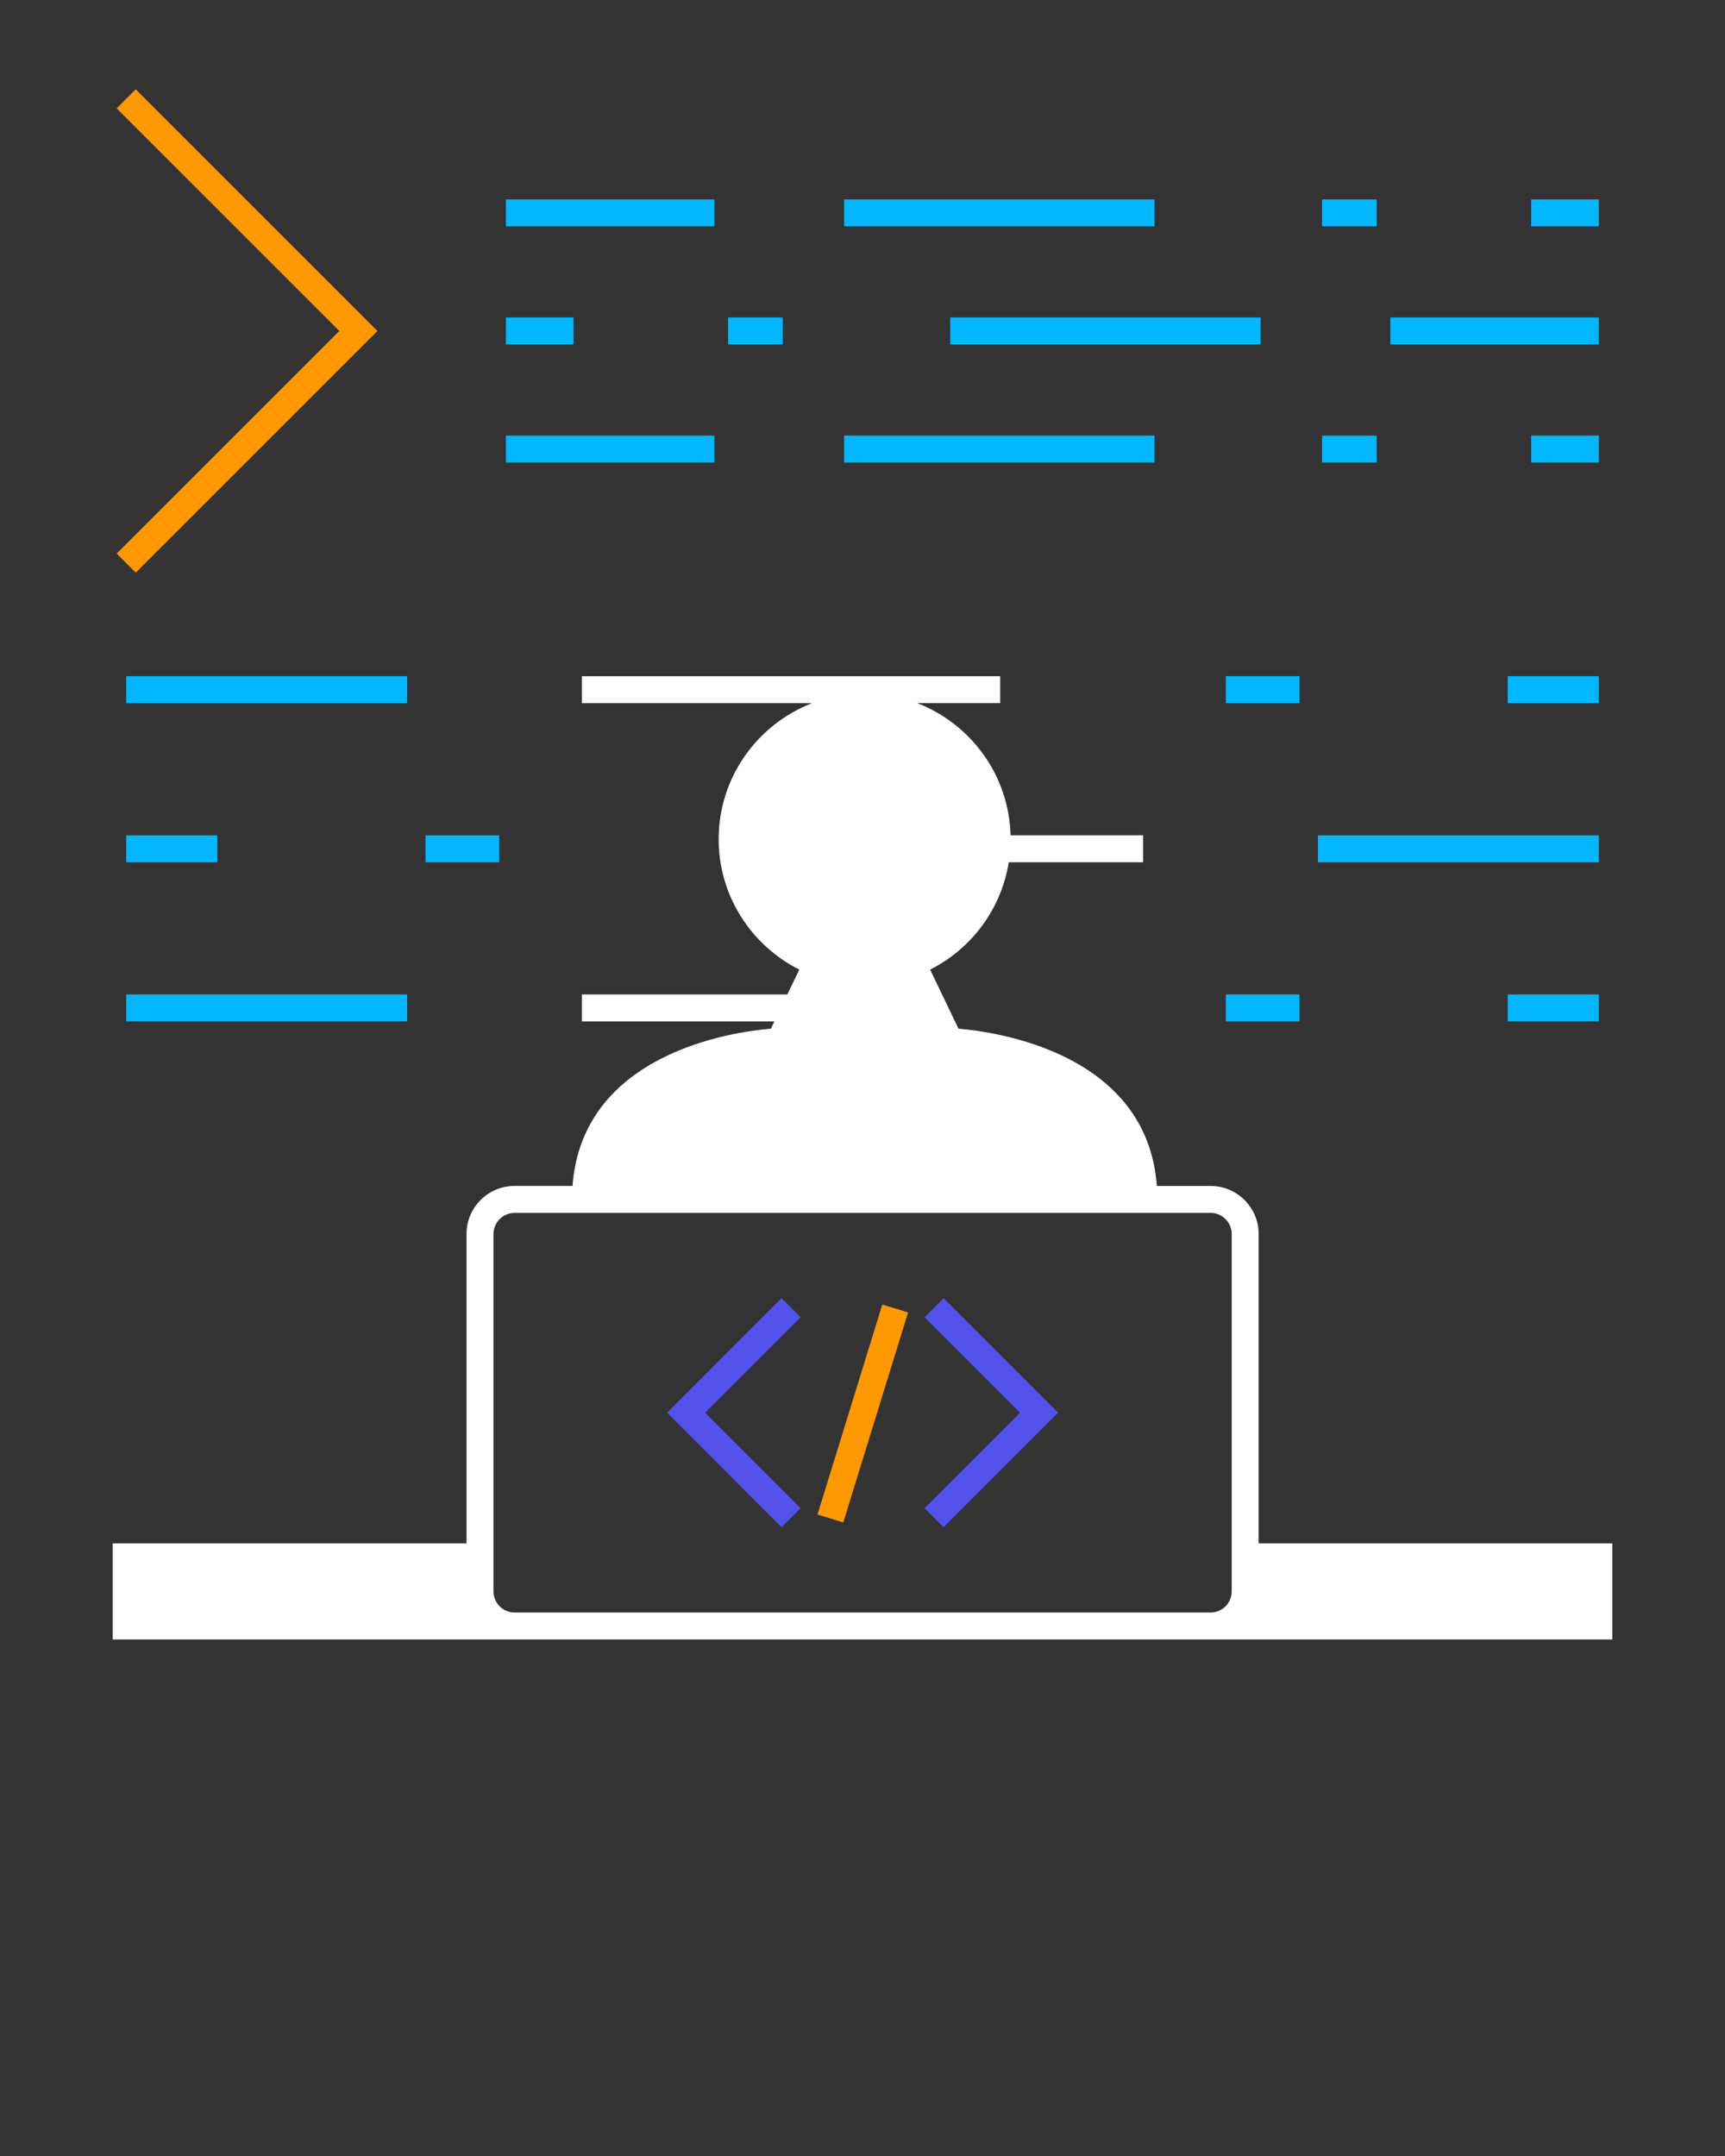 <svg xmlns="http://www.w3.org/2000/svg" xmlns:xlink="http://www.w3.org/1999/xlink" version="1.1" x="0px" y="0px" viewBox="0 0 96 120" enable-background="new 0 0 96 96" xml:space="preserve">
<rect x="0" y="0" width="96" height="120" fill="#333333" stroke="none"/>
<path style="fill:#ffffff" d="M67.372,91.25h22.355v-5.35H70.047V68.684c0-1.475-1.2-2.675-2.675-2.675h-2.99c-0.546-7.405-8.941-8.58-11.038-8.752  l-1.581-3.29c2.291-1.154,3.958-3.355,4.376-5.974h7.476v-1.5H56.24c-0.089-3.354-2.217-6.204-5.19-7.357h4.612v-1.5H32.385v1.5  h12.81c-3.038,1.178-5.2,4.125-5.2,7.574c0,3.172,1.831,5.919,4.488,7.257l-0.665,1.382H32.385v1.5h10.712l-0.196,0.407  c-2.097,0.172-10.492,1.347-11.038,8.752h-3.226c-1.475,0-2.675,1.2-2.675,2.675v17.217H6.273v5.35h22.364H67.372z M27.463,88.576  v-2.675V68.684c0-0.648,0.527-1.175,1.175-1.175h38.734c0.648,0,1.175,0.527,1.175,1.175v17.217v2.675  c0,0.648-0.527,1.175-1.175,1.175H28.638C27.99,89.75,27.463,89.224,27.463,88.576z"/>
<polygon style="fill:rgba(83, 82, 237, 1)" points="44.556,83.941 39.245,78.63 44.556,73.318 43.495,72.258 37.124,78.63 43.495,85.002 "/>
<polygon style="fill:rgba(83, 82, 237, 1)" points="52.515,85.002 58.887,78.63 52.515,72.258 51.454,73.318 56.766,78.63 51.454,83.941 "/>
<rect style="fill:#ff9902" x="47.255" y="72.517" transform="matrix(0.956 0.295 -0.295 0.956 25.319 -10.659)" width="1.5" height="12.227"/>
<polygon style="fill:#ff9902" points="7.554,31.874 21.006,18.421 7.554,4.97 6.493,6.03 18.885,18.421 6.493,30.813 "/>
<rect style="fill:#02b7ff" x="28.156" y="11.099" width="11.602" height="1.5"/>
<rect style="fill:#02b7ff" x="46.978" y="11.099" width="17.275" height="1.5"/>
<rect style="fill:#02b7ff" x="73.573" y="11.099" width="3.042" height="1.5"/>
<rect style="fill:#02b7ff" x="85.215" y="11.099" width="3.763" height="1.5"/>
<rect style="fill:#02b7ff" x="77.376" y="17.671" width="11.602" height="1.5"/>
<rect style="fill:#02b7ff" x="52.881" y="17.671" width="17.274" height="1.5"/>
<rect style="fill:#02b7ff" x="40.519" y="17.671" width="3.042" height="1.5"/>
<rect style="fill:#02b7ff" x="28.156" y="17.671" width="3.763" height="1.5"/>
<rect style="fill:#02b7ff" x="28.156" y="24.245" width="11.602" height="1.5"/>
<rect style="fill:#02b7ff" x="46.978" y="24.245" width="17.275" height="1.5"/>
<rect style="fill:#02b7ff" x="73.573" y="24.245" width="3.042" height="1.5"/>
<rect style="fill:#02b7ff" x="85.215" y="24.245" width="3.763" height="1.5"/>
<rect style="fill:#02b7ff" x="7.023" y="37.637" width="15.633" height="1.5"/>
<rect style="fill:#02b7ff" x="68.221" y="37.637" width="4.099" height="1.5"/>
<rect style="fill:#02b7ff" x="83.908" y="37.637" width="5.069" height="1.5"/>
<rect style="fill:#02b7ff" x="73.345" y="46.494" width="15.633" height="1.5"/>
<rect style="fill:#02b7ff" x="23.681" y="46.494" width="4.099" height="1.5"/>
<rect style="fill:#02b7ff" x="7.023" y="46.494" width="5.069" height="1.5"/>
<rect style="fill:#02b7ff" x="7.023" y="55.35" width="15.633" height="1.5"/>
<rect style="fill:#02b7ff" x="68.221" y="55.35" width="4.099" height="1.5"/>
<rect style="fill:#02b7ff" x="83.908" y="55.35" width="5.069" height="1.5"/>
</svg>